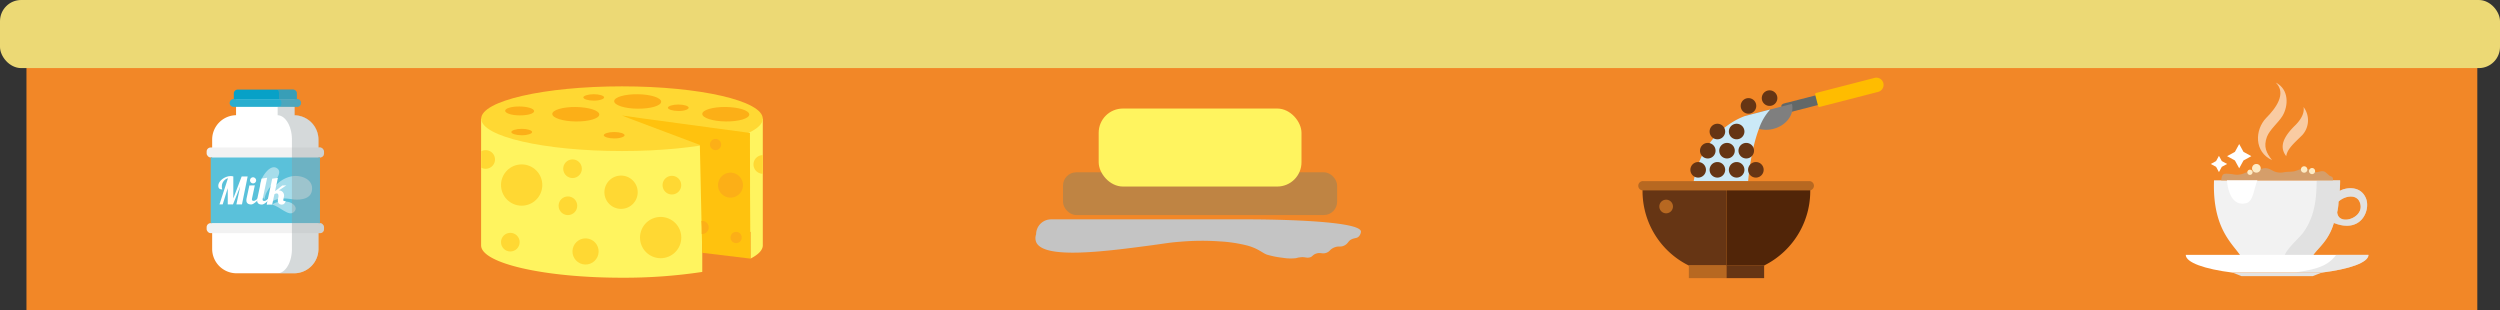 <svg xmlns="http://www.w3.org/2000/svg" viewBox="0 0 777.59 96.46"><rect x="0" y="0" width="777.59" height="96.46" fill="#333333" stroke="none"/><defs><style>.cls-1{isolation:isolate;}.cls-2{fill:#f28727;}.cls-3{fill:#ecd975;}.cls-4{fill:#fff;}.cls-5{fill:#07a1c7;}.cls-6{fill:#28aecf;}.cls-7{fill:#f2f2f2;}.cls-8{fill:#5ac1da;}.cls-9{opacity:0.46;}.cls-10{fill:#8d999c;opacity:0.37;}.cls-10,.cls-24{mix-blend-mode:multiply;}.cls-11{fill:#bf8443;}.cls-12{fill:#fff45f;}.cls-13{fill:#c4c4c4;}.cls-14{fill:#ffd833;}.cls-15{fill:#ffc20e;}.cls-16{fill:#fcaf17;}.cls-17{fill:#626868;}.cls-18{fill:#ffbc00;}.cls-19{fill:#7f7f7f;}.cls-20{fill:#cbe9f7;}.cls-21{fill:#663514;}.cls-22{fill:#b76821;}.cls-23{fill:#512508;}.cls-24{opacity:0.45;}.cls-25{fill:#ccc;}.cls-26{opacity:0.57;}.cls-27{fill:#d59e6a;}.cls-28{fill:#feebc4;}.cls-29{fill:#e3e3e3;}</style></defs><title>Lacteos</title><g class="cls-1"><g id="Capa_3" data-name="Capa 3"><rect class="cls-2" x="8.23" y="16.47" width="762.3" height="79.99"/><rect class="cls-3" width="777.59" height="21.18" rx="6.59" ry="6.59"/></g><g id="Capa_8" data-name="Capa 8"><path class="cls-4" d="M260.79,99.83v34a7.58,7.58,0,0,1-7.58,7.59H235.32a7.59,7.59,0,0,1-7.59-7.59v-34a7.58,7.58,0,0,1,7.43-7.58V87h18.2v5.28A7.58,7.58,0,0,1,260.79,99.83Z" transform="translate(-161.74 -56.42)"/><path class="cls-5" d="M254.07,85.5v1.74H234.46V85.5a1.2,1.2,0,0,1,1.21-1.21h17.19A1.2,1.2,0,0,1,254.07,85.5Z" transform="translate(-161.74 -56.42)"/><path class="cls-6" d="M255.36,88.45a1.21,1.21,0,0,1-1.21,1.21H234.38a1.21,1.21,0,0,1-1.21-1.21,1.21,1.21,0,0,1,1.21-1.21h19.77A1.21,1.21,0,0,1,255.36,88.45Z" transform="translate(-161.74 -56.42)"/><rect class="cls-7" x="64.27" y="45.87" width="36.51" height="3.11" rx="1.26" ry="1.26"/><rect class="cls-7" x="64.27" y="69.4" width="36.51" height="3.12" rx="1.26" ry="1.26"/><rect class="cls-8" x="65.54" y="48.98" width="33.98" height="20.41"/><g class="cls-9"><path class="cls-4" d="M253.16,118.46c-2.31-.29-4-.67-6.29.34a11.19,11.19,0,0,0-2.05,1.35c.62-4.11,3.11-7.91,7.55-8.87,2.94-.59,7,.88,6.38,4.44C258.34,118.3,255.37,118.64,253.16,118.46Z" transform="translate(-161.74 -56.42)"/></g><g class="cls-9"><path class="cls-4" d="M246.37,120.09c1.24-1.07,3.55-1.15,5-.88s3.2,1.73,1.87,3.08C251.59,124.05,248.72,120.49,246.37,120.09Z" transform="translate(-161.74 -56.42)"/></g><g class="cls-9"><path class="cls-4" d="M244,118.45a6.07,6.07,0,0,1-1.06-5.83c.44-1.51,3-5.46,5.11-3.76,1.52,1.23-.62,3.72-1.44,4.68C245.38,115,244.22,116.48,244,118.45Z" transform="translate(-161.74 -56.42)"/></g><path class="cls-4" d="M235.27,120l1.19-5.61L234.21,120h-1.63v-5.06L231,120h-1l2.65-8.15a2.64,2.64,0,0,0-1.9,2.68,1.74,1.74,0,0,0,.16.81c-.82,0-1.27-.3-1.27-1.15,0-1.45,2-3,3.86-3a2.78,2.78,0,0,1,.81.11v6.83l2.6-6.83h1.86L237,120Z" transform="translate(-161.74 -56.42)"/><path class="cls-4" d="M241,114.07l-.85,4a2.71,2.71,0,0,0-.05.37c0,.26.12.45.6.45s1.09-.66,1.56-1h.41c-.55.54-1.89,2.12-2.81,2.12s-1.49-.4-1.49-1.29a3.68,3.68,0,0,1,.07-.61l.86-4Zm-.54-2.51a1,1,0,0,1,.95,1,.95.95,0,1,1-.95-1Z" transform="translate(-161.74 -56.42)"/><path class="cls-4" d="M244.84,111.7l-1.36,6.4a1.88,1.88,0,0,0-.06.38c0,.26.13.44.59.44s1.09-.66,1.56-1H246c-.55.54-1.89,2.12-2.81,2.12s-1.47-.4-1.47-1.29a2.85,2.85,0,0,1,.07-.61l1.31-6.16Z" transform="translate(-161.74 -56.42)"/><path class="cls-4" d="M250.8,114.07l-2.36,1.6.27,0a1.54,1.54,0,0,1,1.38,1.49,1,1,0,0,1,0,.28l-.15.68a3.31,3.31,0,0,0-.09.5c0,.2.09.34.45.34a1.05,1.05,0,0,0,.3,0c-.33,1-.83,1.09-1.23,1.09a1.15,1.15,0,0,1-1.21-1.3,3.16,3.16,0,0,1,.07-.6l.12-.55a2.46,2.46,0,0,0,0-.28c0-.38-.16-.73-.53-.73a1.15,1.15,0,0,0-.73.25l-.69,3.21h-1.71l1.72-8.06,1.76-.24-.88,4.14,2.25-1.77Z" transform="translate(-161.74 -56.42)"/><path class="cls-10" d="M261.26,105.4v20.41a1.26,1.26,0,0,1,1.26,1.27v.58a1.26,1.26,0,0,1-1.26,1.27h-.47v4.91a7.58,7.58,0,0,1-7.58,7.59H248c2.51,0,4.54-3.4,4.54-7.59v-34c0-4.14-2-7.5-4.44-7.58V89.66h.47c.4,0,.72-.54.72-1.21s-.32-1.21-.72-1.21h-.05V85.5c0-.68-.33-1.21-.72-1.21h5.11a1.21,1.21,0,0,1,1.21,1.21v1.74h.08a1.21,1.21,0,1,1,0,2.42h-.78v2.59a7.58,7.58,0,0,1,7.42,7.58v2.46h.47a1.25,1.25,0,0,1,1.26,1.26v.59A1.26,1.26,0,0,1,261.26,105.4Z" transform="translate(-161.74 -56.42)"/><rect class="cls-11" x="330.63" y="53.59" width="85.27" height="13.3" rx="4.14" ry="4.14"/><rect class="cls-12" x="341.73" y="33.76" width="63.08" height="24.26" rx="7.54" ry="7.54"/><path class="cls-13" d="M549.28,132.69a45,45,0,0,0-8.18-1.19,77.52,77.52,0,0,0-12.19.1c-3.33.24-4.61.52-8.75,1.08-14.39,1.92-33.91,4.53-36.15-1a3.46,3.46,0,0,1,0-2.39,4.65,4.65,0,0,1,4.63-4.64c15.18,0,36.14,0,62.41,0,0,0,33.89,0,34,3.81a2.51,2.51,0,0,1-.71,1.55c-.57.54-1.11.39-2,.75-1.36.55-1.13,1.33-2.42,2s-1.75,0-3.33.7c-1.32.6-1.14,1.18-2.36,1.61s-1.8-.25-3.18.25c-1.18.42-1,1-2.1,1.2-.9.17-1.25-.2-2.61-.09l-.61.08a6.37,6.37,0,0,0-.84.2,14.12,14.12,0,0,1-4.16-.11,27.83,27.83,0,0,1-5-1c-1.08-.46-1.16-.68-3.17-1.74A16.5,16.5,0,0,0,549.28,132.69Z" transform="translate(-161.74 -56.42)"/><path class="cls-12" d="M399,93.34v39.39c0,1.47-1.37,2.87-3.83,4.13v-8.33h-15V141a162.18,162.18,0,0,1-25,1.8c-24.19,0-43.79-4.5-43.79-10.06V93.34Z" transform="translate(-161.74 -56.42)"/><ellipse class="cls-14" cx="193.46" cy="36.92" rx="43.79" ry="10.06"/><path class="cls-15" d="M395.15,136.86l-15-1.81c0-1.94-.08-3.89-.13-5.83,0-1.35,0-2.71-.09-4.06l-.51-23.66-21.69-8.16-2.54-1,7.07,1L395,97.77Q395,117.32,395.15,136.86Z" transform="translate(-161.74 -56.42)"/><circle class="cls-14" cx="193.17" cy="59.79" r="5.18"/><circle class="cls-14" cx="343.88" cy="134.64" r="4.07" transform="translate(-27.48 382.26) rotate(-76.8)"/><circle class="cls-14" cx="158.73" cy="75.32" r="2.9"/><circle class="cls-14" cx="176.64" cy="64" r="2.9"/><circle class="cls-14" cx="339.81" cy="108.92" r="2.9" transform="translate(-177.64 24.22) rotate(-13.23)"/><path class="cls-14" d="M399,104.67v5.8a2.9,2.9,0,0,1,0-5.8Z" transform="translate(-161.74 -56.42)"/><path class="cls-14" d="M311.4,103.48a2.86,2.86,0,0,1,1.4-.36,2.9,2.9,0,0,1,0,5.8,2.86,2.86,0,0,1-1.4-.36Z" transform="translate(-161.74 -56.42)"/><path class="cls-14" d="M367.82,114a2.9,2.9,0,1,0,2.9-2.89A2.9,2.9,0,0,0,367.82,114Z" transform="translate(-161.74 -56.42)"/><path class="cls-16" d="M385.07,114a3.88,3.88,0,1,0,3.88-3.87A3.88,3.88,0,0,0,385.07,114Z" transform="translate(-161.74 -56.42)"/><circle class="cls-16" cx="222.56" cy="44.95" r="1.75"/><circle class="cls-16" cx="228.96" cy="73.87" r="1.75"/><path class="cls-16" d="M382.17,127.19a2,2,0,0,1-2,2H380c0-1.35,0-2.71-.09-4.06h.2A2,2,0,0,1,382.17,127.19Z" transform="translate(-161.74 -56.42)"/><circle class="cls-14" cx="323.99" cy="113.99" r="6.42" transform="translate(-177.41 6.65) rotate(-10.86)"/><circle class="cls-14" cx="367.2" cy="130.29" r="6.42" transform="translate(-57.02 361.82) rotate(-67.18)"/><ellipse class="cls-16" cx="340.8" cy="91.94" rx="2.25" ry="7.31" transform="translate(82.7 375.1) rotate(-89.25)"/><path class="cls-16" d="M360.05,90.22c-4,0-7.3-1.1-7.28-2.34s3.3-2.2,7.34-2.15,7.3,1.1,7.28,2.34S364.09,90.28,360.05,90.22Z" transform="translate(-161.74 -56.42)"/><ellipse class="cls-16" cx="387.45" cy="91.94" rx="2.25" ry="7.31" transform="translate(128.74 421.74) rotate(-89.25)"/><path class="cls-16" d="M352.76,99.48c-1.79,0-3.23-.49-3.23-1s1.47-1,3.25-1,3.23.49,3.23,1S354.54,99.5,352.76,99.48Z" transform="translate(-161.74 -56.42)"/><path class="cls-16" d="M324,98.49c-1.79,0-3.23-.49-3.22-1s1.46-1,3.24-1,3.23.48,3.23,1S325.79,98.51,324,98.49Z" transform="translate(-161.74 -56.42)"/><path class="cls-16" d="M372.71,90.93c-1.79,0-3.24-.49-3.23-1s1.46-1,3.25-1,3.23.48,3.22,1S374.49,91,372.71,90.93Z" transform="translate(-161.74 -56.42)"/><path class="cls-16" d="M346.4,87.72c-1.79,0-3.23-.49-3.22-1s1.46-1,3.25-1,3.23.49,3.22,1S348.19,87.74,346.4,87.72Z" transform="translate(-161.74 -56.42)"/><path class="cls-16" d="M323.35,92.31c-2.49,0-4.5-.68-4.49-1.44s2-1.36,4.52-1.33,4.5.68,4.49,1.45S325.84,92.34,323.35,92.31Z" transform="translate(-161.74 -56.42)"/><path class="cls-17" d="M733.68,87.42l-.77-3-15,3.86c-.66.17-2.35.34-2.1,1.31l.58,2.26Z" transform="translate(-161.74 -56.42)"/><path class="cls-18" d="M727.23,89.36l-.91-3.52a.43.43,0,0,1,.31-.51l18.16-4.68A2.24,2.24,0,0,1,745.91,85l-18.17,4.67A.42.42,0,0,1,727.23,89.36Z" transform="translate(-161.74 -56.42)"/><path class="cls-19" d="M713.33,96.5a8.79,8.79,0,0,1-4.5,0,5.8,5.8,0,0,1-4.29-4l7.69-2,6.87-1.77C719.93,92,717.35,95.47,713.33,96.5Z" transform="translate(-161.74 -56.42)"/><path class="cls-20" d="M712.27,90.56a17,17,0,0,0-3.44,5.94c-2.65,7-3.36,16.25-3.36,16.25H688.54c3-16.28,16-20.25,16-20.25l7.69-2Z" transform="translate(-161.74 -56.42)"/><path class="cls-21" d="M698.74,114.19V139H687a25.83,25.83,0,0,1-14.32-24.77Z" transform="translate(-161.74 -56.42)"/><rect class="cls-22" x="525.29" y="82.54" width="11.71" height="3.97"/><path class="cls-23" d="M710.45,139H698.74V114.19h26A25.84,25.84,0,0,1,710.45,139Z" transform="translate(-161.74 -56.42)"/><rect class="cls-21" x="537" y="82.54" width="11.71" height="3.97"/><path class="cls-22" d="M724.61,115.64H672.87a1.45,1.45,0,1,1,0-2.89h51.74A1.45,1.45,0,0,1,724.61,115.64Z" transform="translate(-161.74 -56.42)"/><path class="cls-21" d="M692.35,109.24a2.42,2.42,0,1,1-2.42-2.42A2.41,2.41,0,0,1,692.35,109.24Z" transform="translate(-161.74 -56.42)"/><path class="cls-21" d="M698.33,109.24a2.42,2.42,0,1,1-2.41-2.42A2.41,2.41,0,0,1,698.33,109.24Z" transform="translate(-161.74 -56.42)"/><path class="cls-21" d="M704.32,109.24a2.42,2.42,0,1,1-2.42-2.42A2.42,2.42,0,0,1,704.32,109.24Z" transform="translate(-161.74 -56.42)"/><path class="cls-21" d="M710.3,109.24a2.42,2.42,0,1,1-2.42-2.42A2.41,2.41,0,0,1,710.3,109.24Z" transform="translate(-161.74 -56.42)"/><path class="cls-21" d="M695.34,103.28a2.42,2.42,0,1,1-2.42-2.41A2.42,2.42,0,0,1,695.34,103.28Z" transform="translate(-161.74 -56.42)"/><path class="cls-21" d="M701.32,103.28a2.42,2.42,0,1,1-2.41-2.41A2.41,2.41,0,0,1,701.32,103.28Z" transform="translate(-161.74 -56.42)"/><path class="cls-21" d="M707.31,103.28a2.42,2.42,0,1,1-2.42-2.41A2.42,2.42,0,0,1,707.31,103.28Z" transform="translate(-161.74 -56.42)"/><path class="cls-21" d="M698.33,97.33a2.42,2.42,0,1,1-2.41-2.42A2.42,2.42,0,0,1,698.33,97.33Z" transform="translate(-161.74 -56.42)"/><path class="cls-21" d="M704.32,97.33a2.42,2.42,0,1,1-2.42-2.42A2.43,2.43,0,0,1,704.32,97.33Z" transform="translate(-161.74 -56.42)"/><path class="cls-21" d="M708,89.35a2.42,2.42,0,1,1-2.42-2.41A2.42,2.42,0,0,1,708,89.35Z" transform="translate(-161.74 -56.42)"/><path class="cls-21" d="M714.56,86.94a2.42,2.42,0,1,1-2.42-2.42A2.42,2.42,0,0,1,714.56,86.94Z" transform="translate(-161.74 -56.42)"/><path class="cls-22" d="M682.09,120.65a2.12,2.12,0,1,1-2.12-2.12A2.12,2.12,0,0,1,682.09,120.65Z" transform="translate(-161.74 -56.42)"/></g><g id="Capa_10" data-name="Capa 10"><path class="cls-7" d="M897.72,118.32c-1.51-4.14-6.06-3.76-8.25-2.52.09-1.08.13-2.17.13-3.28H850.38c-.67,18.72,9.31,21.32,9.37,26.48H880c.31-4.54,5.47-5.68,7.66-13.24C896.12,129.12,899,121.92,897.72,118.32Zm-9,4a16.12,16.12,0,0,0,.39-3.18c1.9-1.88,6.35-2.74,6.86,1.21C896.47,124.53,888.87,126.72,888.69,122.32Z" transform="translate(-161.74 -56.42)"/><g class="cls-24"><path class="cls-25" d="M897.72,118.32c-1.51-4.14-6.06-3.76-8.25-2.52.09-1.08.13-2.17.13-3.28h-7.29c-.06,5.69-.55,11-4,16-1.92,2.71-7.52,6.6-6.36,10.53h8c.31-4.54,5.47-5.68,7.66-13.24C896.12,129.12,899,121.92,897.72,118.32Zm-9,4a16.12,16.12,0,0,0,.39-3.18c1.9-1.88,6.35-2.74,6.86,1.21C896.47,124.53,888.87,126.72,888.69,122.32Z" transform="translate(-161.74 -56.42)"/></g><g class="cls-26"><path class="cls-4" d="M866.83,99c-1.12,3.1-.19,4.94,1.61,7.24-5.65-2.6-5.38-9.45-1.84-13.13,3-3,6.43-7.62,3-11,4.16,2.12,3.93,7.22,2.11,10.31C870.31,94.71,867.76,96.62,866.83,99Z" transform="translate(-161.74 -56.42)"/></g><g class="cls-26"><path class="cls-4" d="M877.84,98.43c-2.47,2.46-4.66,4.24-5,6.56-2.35-3-.68-6.08,2.48-9.29,1.77-1.66,3.31-3.85,2.9-6A6.83,6.83,0,0,1,877.84,98.43Z" transform="translate(-161.74 -56.42)"/></g><path class="cls-27" d="M887.36,112.52H852.61c.12-.77.22-1.61.75-1.92s2.08-.06,2.8,0a5.82,5.82,0,0,0,3.19-.13,15.46,15.46,0,0,1,2.92-.91c1.1-.2,2.08-.46,3.18-.72,1.56-.38,2.36.26,3.72.92a5.33,5.33,0,0,0,3.18.19c1-.13,2-.07,3-.25,1.63-.46,2.6-1.18,4.43-.6,1.43.46,1.88,1.18,3.31.72,1.7-.46,1.89.13,3.12,1.17.46.39,1,.19,1.18,1A1.51,1.51,0,0,1,887.36,112.52Z" transform="translate(-161.74 -56.42)"/><path class="cls-28" d="M879.41,109.14a1,1,0,1,1-1-1A1,1,0,0,1,879.41,109.14Z" transform="translate(-161.74 -56.42)"/><path class="cls-28" d="M881.82,109.68a.95.95,0,1,1-.94-1A.94.94,0,0,1,881.82,109.68Z" transform="translate(-161.74 -56.42)"/><path class="cls-28" d="M864.91,108.76a1.35,1.35,0,1,1-1.35-1.34A1.35,1.35,0,0,1,864.91,108.76Z" transform="translate(-161.74 -56.42)"/><path class="cls-28" d="M862.37,110a.82.82,0,0,1-.81.82.82.82,0,0,1-.82-.82.82.82,0,0,1,.82-.81A.81.81,0,0,1,862.37,110Z" transform="translate(-161.74 -56.42)"/><path class="cls-4" d="M898.42,135.7c0,2.37-5.87,4.43-14.55,5.51H856.14c-8.68-1.08-14.55-3.14-14.55-5.51Z" transform="translate(-161.74 -56.42)"/><polygon class="cls-29" points="719.37 85.88 697.16 85.88 694.4 84.79 722.13 84.79 719.37 85.88"/><g class="cls-24"><path class="cls-25" d="M898.42,135.7c0,2.36-5.87,4.44-14.55,5.51h-8.36c4.91-.88,9.83-1.33,12.85-5.51Z" transform="translate(-161.74 -56.42)"/></g><path class="cls-4" d="M863.87,112.52c-1.07,2.52-1.23,6.55-3.48,7.1-4.27,1.09-5.76-3.72-6-7.1Z" transform="translate(-161.74 -56.42)"/><polygon class="cls-4" points="696.47 44.8 697.81 47.24 700.25 48.57 697.81 49.91 696.47 52.35 695.14 49.91 692.7 48.57 695.14 47.24 696.47 44.8"/><polygon class="cls-4" points="690.17 48.47 691.06 50.1 692.7 51 691.06 51.89 690.17 53.53 689.28 51.89 687.64 51 689.28 50.1 690.17 48.47"/></g></g></svg>